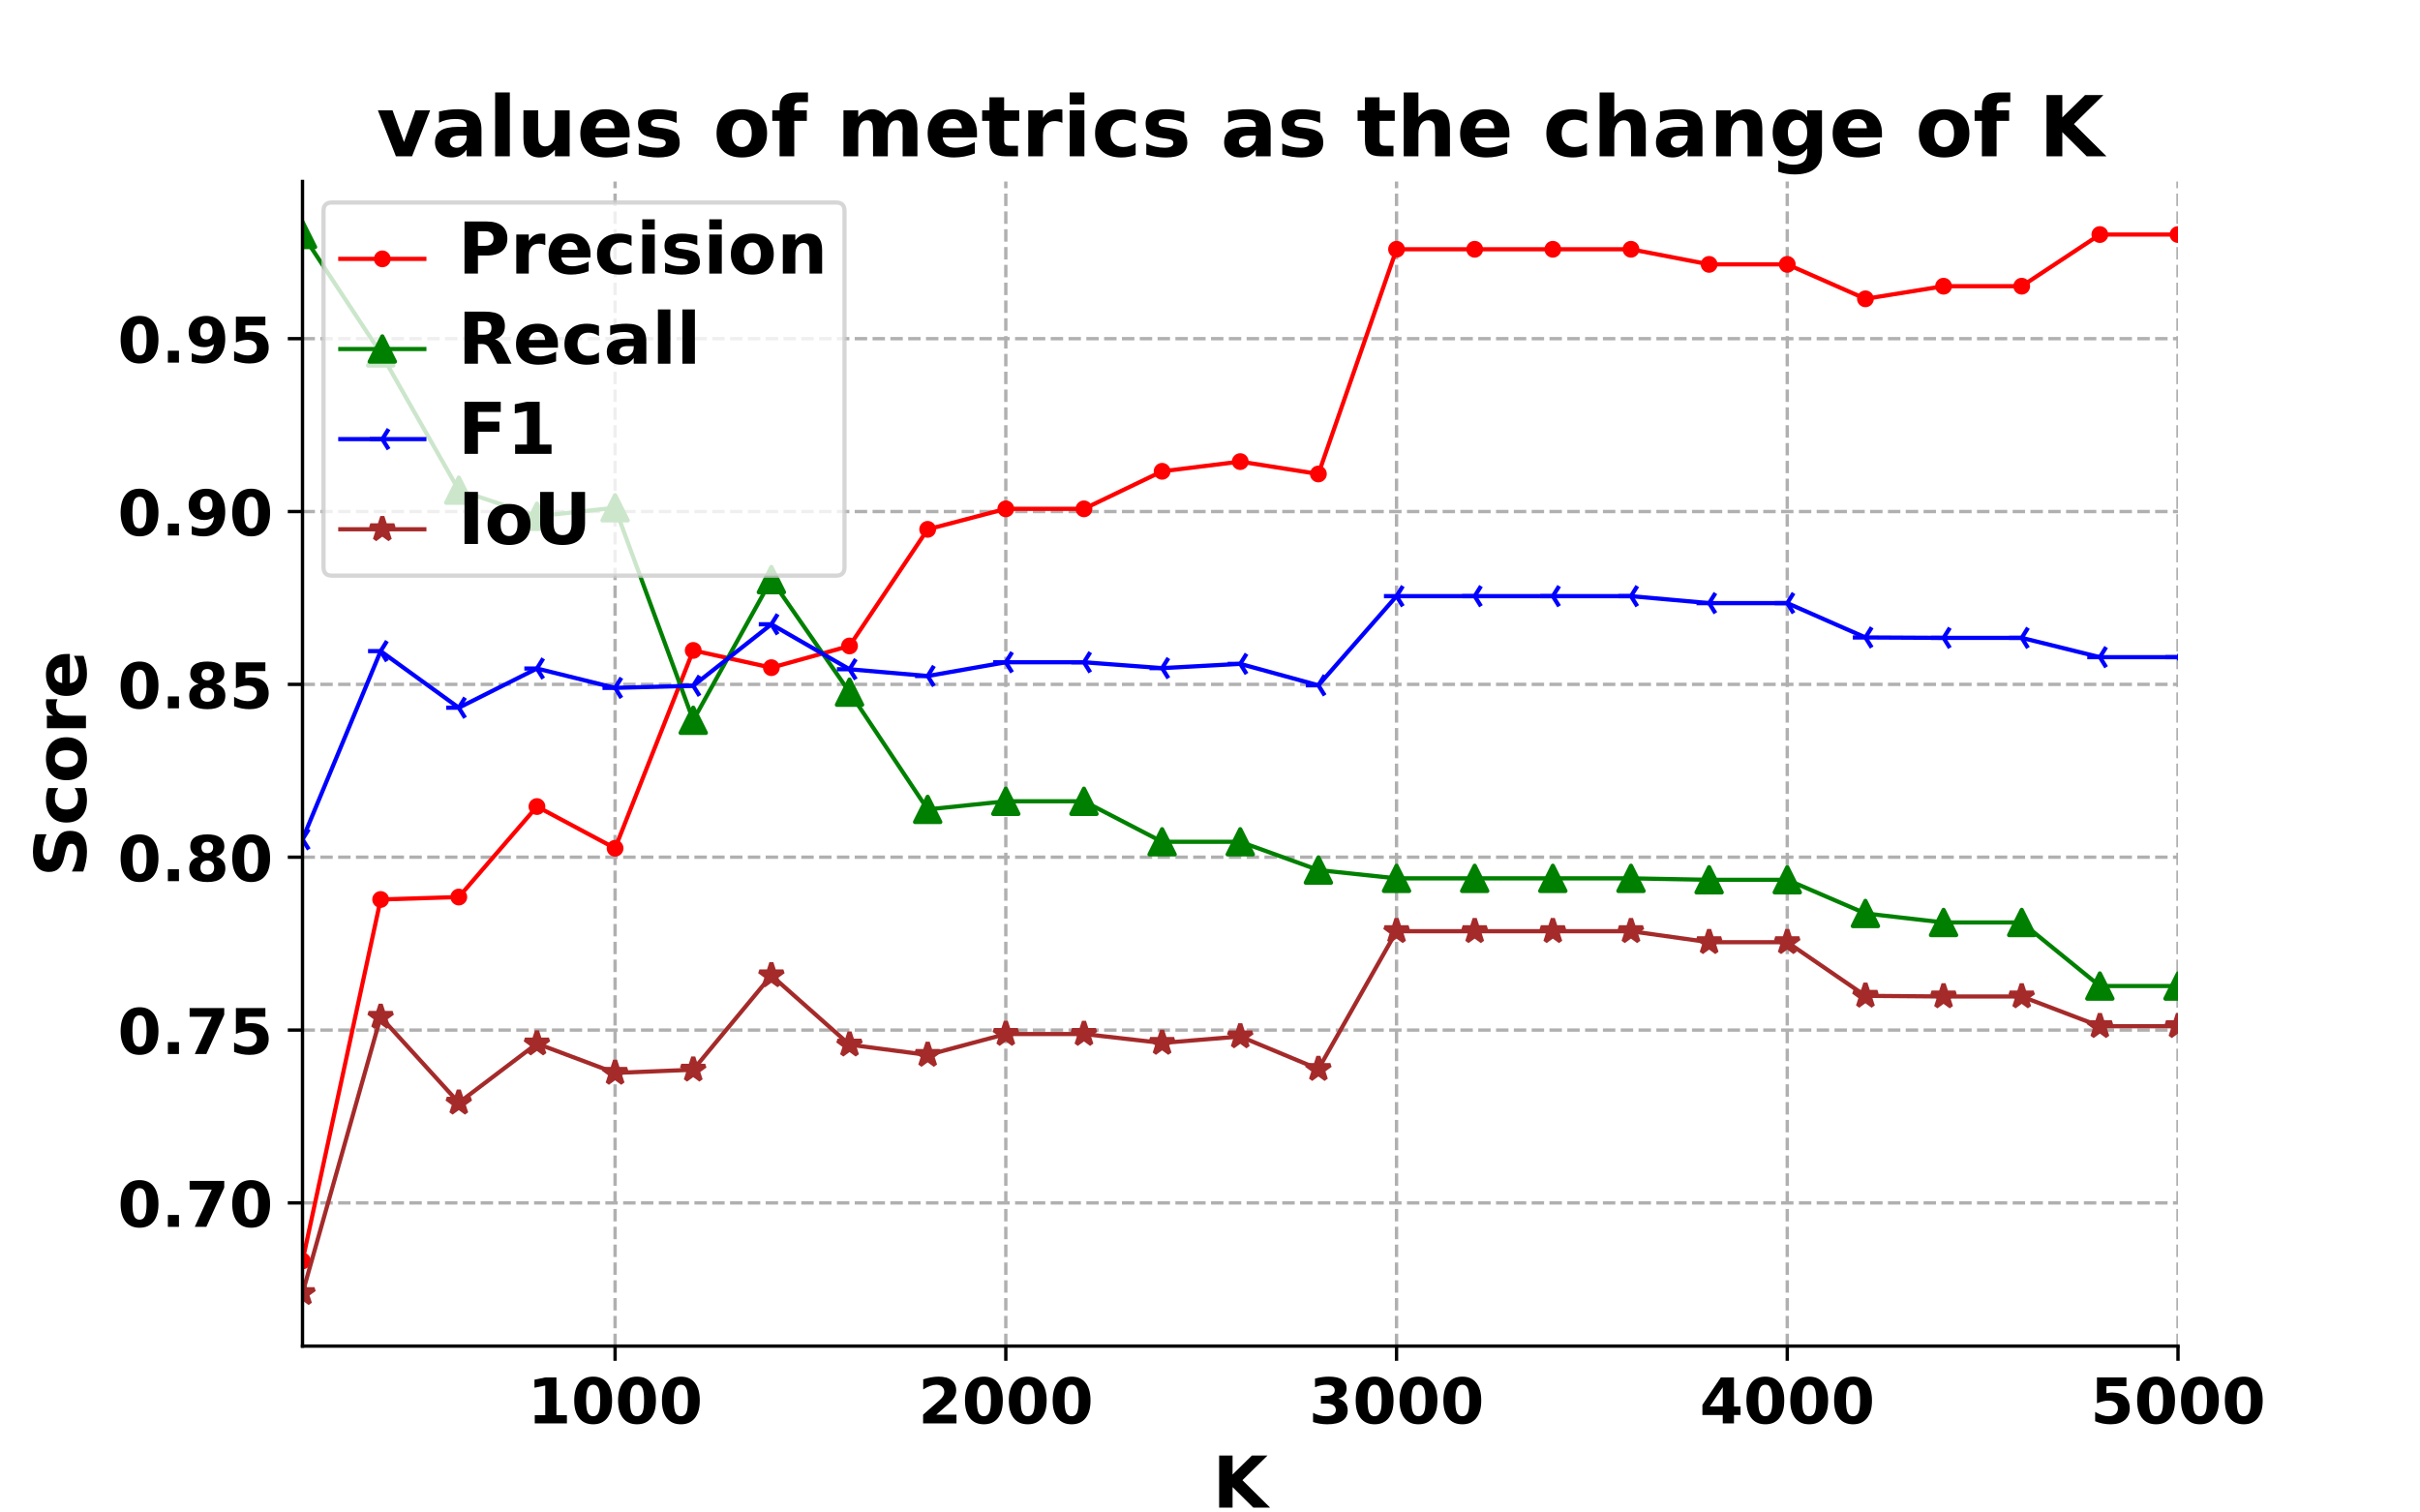 <?xml version="1.0" encoding="utf-8" standalone="no"?>
<!DOCTYPE svg PUBLIC "-//W3C//DTD SVG 1.1//EN"
  "http://www.w3.org/Graphics/SVG/1.1/DTD/svg11.dtd">
<!-- Created with matplotlib (https://matplotlib.org/) -->
<svg height="360pt" version="1.1" viewBox="0 0 576 360" width="576pt" xmlns="http://www.w3.org/2000/svg" xmlns:xlink="http://www.w3.org/1999/xlink">
 <defs>
  <style type="text/css">
*{stroke-linecap:butt;stroke-linejoin:round;}
  </style>
 </defs>
 <g id="figure_1">
  <g id="patch_1">
   <path d="M 0 360 
L 576 360 
L 576 0 
L 0 0 
z
" style="fill:#ffffff;"/>
  </g>
  <g id="axes_1">
   <g id="patch_2">
    <path d="M 72 320.4 
L 518.4 320.4 
L 518.4 43.2 
L 72 43.2 
z
" style="fill:#ffffff;"/>
   </g>
   <g id="matplotlib.axis_1">
    <g id="xtick_1">
     <g id="line2d_1">
      <path clip-path="url(#p10c5dc5a39)" d="M 146.4 320.4 
L 146.4 43.2 
" style="fill:none;stroke:#b0b0b0;stroke-dasharray:2.96,1.28;stroke-dashoffset:0;stroke-width:0.8;"/>
     </g>
     <g id="line2d_2">
      <defs>
       <path d="M 0 0 
L 0 3.5 
" id="mb39c862fc9" style="stroke:#000000;stroke-width:0.8;"/>
      </defs>
      <g>
       <use style="stroke:#000000;stroke-width:0.8;" x="146.4" xlink:href="#mb39c862fc9" y="320.4"/>
      </g>
     </g>
     <g id="text_1">
      <!-- 1000 -->
      <defs>
       <path d="M 11.719 12.984 
L 28.328 12.984 
L 28.328 60.109 
L 11.281 56.594 
L 11.281 69.391 
L 28.219 72.906 
L 46.094 72.906 
L 46.094 12.984 
L 62.703 12.984 
L 62.703 0 
L 11.719 0 
z
" id="DejaVuSans-Bold-49"/>
       <path d="M 46 36.531 
Q 46 50.203 43.438 55.781 
Q 40.875 61.375 34.812 61.375 
Q 28.766 61.375 26.172 55.781 
Q 23.578 50.203 23.578 36.531 
Q 23.578 22.703 26.172 17.031 
Q 28.766 11.375 34.812 11.375 
Q 40.828 11.375 43.406 17.031 
Q 46 22.703 46 36.531 
z
M 64.797 36.375 
Q 64.797 18.266 56.984 8.422 
Q 49.172 -1.422 34.812 -1.422 
Q 20.406 -1.422 12.594 8.422 
Q 4.781 18.266 4.781 36.375 
Q 4.781 54.547 12.594 64.375 
Q 20.406 74.219 34.812 74.219 
Q 49.172 74.219 56.984 64.375 
Q 64.797 54.547 64.797 36.375 
z
" id="DejaVuSans-Bold-48"/>
      </defs>
      <g transform="translate(125.527 338.798)scale(0.15 -0.15)">
       <use xlink:href="#DejaVuSans-Bold-49"/>
       <use x="69.58" xlink:href="#DejaVuSans-Bold-48"/>
       <use x="139.16" xlink:href="#DejaVuSans-Bold-48"/>
       <use x="208.74" xlink:href="#DejaVuSans-Bold-48"/>
      </g>
     </g>
    </g>
    <g id="xtick_2">
     <g id="line2d_3">
      <path clip-path="url(#p10c5dc5a39)" d="M 239.4 320.4 
L 239.4 43.2 
" style="fill:none;stroke:#b0b0b0;stroke-dasharray:2.96,1.28;stroke-dashoffset:0;stroke-width:0.8;"/>
     </g>
     <g id="line2d_4">
      <g>
       <use style="stroke:#000000;stroke-width:0.8;" x="239.4" xlink:href="#mb39c862fc9" y="320.4"/>
      </g>
     </g>
     <g id="text_2">
      <!-- 2000 -->
      <defs>
       <path d="M 28.812 13.812 
L 60.891 13.812 
L 60.891 0 
L 7.906 0 
L 7.906 13.812 
L 34.516 37.312 
Q 38.094 40.531 39.797 43.609 
Q 41.5 46.688 41.5 50 
Q 41.5 55.125 38.062 58.25 
Q 34.625 61.375 28.906 61.375 
Q 24.516 61.375 19.281 59.5 
Q 14.062 57.625 8.109 53.906 
L 8.109 69.922 
Q 14.453 72.016 20.656 73.109 
Q 26.859 74.219 32.812 74.219 
Q 45.906 74.219 53.156 68.453 
Q 60.406 62.703 60.406 52.391 
Q 60.406 46.438 57.328 41.281 
Q 54.25 36.141 44.391 27.484 
z
" id="DejaVuSans-Bold-50"/>
      </defs>
      <g transform="translate(218.527 338.798)scale(0.15 -0.15)">
       <use xlink:href="#DejaVuSans-Bold-50"/>
       <use x="69.58" xlink:href="#DejaVuSans-Bold-48"/>
       <use x="139.16" xlink:href="#DejaVuSans-Bold-48"/>
       <use x="208.74" xlink:href="#DejaVuSans-Bold-48"/>
      </g>
     </g>
    </g>
    <g id="xtick_3">
     <g id="line2d_5">
      <path clip-path="url(#p10c5dc5a39)" d="M 332.4 320.4 
L 332.4 43.2 
" style="fill:none;stroke:#b0b0b0;stroke-dasharray:2.96,1.28;stroke-dashoffset:0;stroke-width:0.8;"/>
     </g>
     <g id="line2d_6">
      <g>
       <use style="stroke:#000000;stroke-width:0.8;" x="332.4" xlink:href="#mb39c862fc9" y="320.4"/>
      </g>
     </g>
     <g id="text_3">
      <!-- 3000 -->
      <defs>
       <path d="M 46.578 39.312 
Q 53.953 37.406 57.781 32.688 
Q 61.625 27.984 61.625 20.703 
Q 61.625 9.859 53.312 4.219 
Q 45.016 -1.422 29.109 -1.422 
Q 23.484 -1.422 17.844 -0.516 
Q 12.203 0.391 6.688 2.203 
L 6.688 16.703 
Q 11.969 14.062 17.156 12.719 
Q 22.359 11.375 27.391 11.375 
Q 34.859 11.375 38.844 13.953 
Q 42.828 16.547 42.828 21.391 
Q 42.828 26.375 38.75 28.938 
Q 34.672 31.5 26.703 31.5 
L 19.188 31.5 
L 19.188 43.609 
L 27.094 43.609 
Q 34.188 43.609 37.641 45.828 
Q 41.109 48.047 41.109 52.594 
Q 41.109 56.781 37.734 59.078 
Q 34.375 61.375 28.219 61.375 
Q 23.688 61.375 19.047 60.344 
Q 14.406 59.328 9.812 57.328 
L 9.812 71.094 
Q 15.375 72.656 20.844 73.438 
Q 26.312 74.219 31.594 74.219 
Q 45.797 74.219 52.844 69.547 
Q 59.906 64.891 59.906 55.516 
Q 59.906 49.125 56.531 45.047 
Q 53.172 40.969 46.578 39.312 
z
" id="DejaVuSans-Bold-51"/>
      </defs>
      <g transform="translate(311.527 338.798)scale(0.15 -0.15)">
       <use xlink:href="#DejaVuSans-Bold-51"/>
       <use x="69.58" xlink:href="#DejaVuSans-Bold-48"/>
       <use x="139.16" xlink:href="#DejaVuSans-Bold-48"/>
       <use x="208.74" xlink:href="#DejaVuSans-Bold-48"/>
      </g>
     </g>
    </g>
    <g id="xtick_4">
     <g id="line2d_7">
      <path clip-path="url(#p10c5dc5a39)" d="M 425.4 320.4 
L 425.4 43.2 
" style="fill:none;stroke:#b0b0b0;stroke-dasharray:2.96,1.28;stroke-dashoffset:0;stroke-width:0.8;"/>
     </g>
     <g id="line2d_8">
      <g>
       <use style="stroke:#000000;stroke-width:0.8;" x="425.4" xlink:href="#mb39c862fc9" y="320.4"/>
      </g>
     </g>
     <g id="text_4">
      <!-- 4000 -->
      <defs>
       <path d="M 36.812 57.422 
L 16.219 26.906 
L 36.812 26.906 
z
M 33.688 72.906 
L 54.594 72.906 
L 54.594 26.906 
L 64.984 26.906 
L 64.984 13.281 
L 54.594 13.281 
L 54.594 0 
L 36.812 0 
L 36.812 13.281 
L 4.5 13.281 
L 4.5 29.391 
z
" id="DejaVuSans-Bold-52"/>
      </defs>
      <g transform="translate(404.527 338.798)scale(0.15 -0.15)">
       <use xlink:href="#DejaVuSans-Bold-52"/>
       <use x="69.58" xlink:href="#DejaVuSans-Bold-48"/>
       <use x="139.16" xlink:href="#DejaVuSans-Bold-48"/>
       <use x="208.74" xlink:href="#DejaVuSans-Bold-48"/>
      </g>
     </g>
    </g>
    <g id="xtick_5">
     <g id="line2d_9">
      <path clip-path="url(#p10c5dc5a39)" d="M 518.4 320.4 
L 518.4 43.2 
" style="fill:none;stroke:#b0b0b0;stroke-dasharray:2.96,1.28;stroke-dashoffset:0;stroke-width:0.8;"/>
     </g>
     <g id="line2d_10">
      <g>
       <use style="stroke:#000000;stroke-width:0.8;" x="518.4" xlink:href="#mb39c862fc9" y="320.4"/>
      </g>
     </g>
     <g id="text_5">
      <!-- 5000 -->
      <defs>
       <path d="M 10.594 72.906 
L 57.328 72.906 
L 57.328 59.078 
L 25.594 59.078 
L 25.594 47.797 
Q 27.734 48.391 29.906 48.703 
Q 32.078 49.031 34.422 49.031 
Q 47.75 49.031 55.172 42.359 
Q 62.594 35.688 62.594 23.781 
Q 62.594 11.969 54.516 5.266 
Q 46.438 -1.422 32.078 -1.422 
Q 25.875 -1.422 19.797 -0.219 
Q 13.719 0.984 7.719 3.422 
L 7.719 18.219 
Q 13.672 14.797 19.016 13.078 
Q 24.359 11.375 29.109 11.375 
Q 35.938 11.375 39.859 14.719 
Q 43.797 18.062 43.797 23.781 
Q 43.797 29.547 39.859 32.859 
Q 35.938 36.188 29.109 36.188 
Q 25.047 36.188 20.453 35.125 
Q 15.875 34.078 10.594 31.891 
z
" id="DejaVuSans-Bold-53"/>
      </defs>
      <g transform="translate(497.527 338.798)scale(0.15 -0.15)">
       <use xlink:href="#DejaVuSans-Bold-53"/>
       <use x="69.58" xlink:href="#DejaVuSans-Bold-48"/>
       <use x="139.16" xlink:href="#DejaVuSans-Bold-48"/>
       <use x="208.74" xlink:href="#DejaVuSans-Bold-48"/>
      </g>
     </g>
    </g>
    <g id="text_6">
     <!-- K -->
     <defs>
      <path d="M 9.188 72.906 
L 27.984 72.906 
L 27.984 46.297 
L 55.078 72.906 
L 76.906 72.906 
L 41.797 38.375 
L 80.516 0 
L 56.984 0 
L 27.984 28.719 
L 27.984 0 
L 9.188 0 
z
" id="DejaVuSans-Bold-75"/>
     </defs>
     <g transform="translate(288.614 358.835)scale(0.17 -0.17)">
      <use xlink:href="#DejaVuSans-Bold-75"/>
     </g>
    </g>
   </g>
   <g id="matplotlib.axis_2">
    <g id="ytick_1">
     <g id="line2d_11">
      <path clip-path="url(#p10c5dc5a39)" d="M 72 286.315 
L 518.4 286.315 
" style="fill:none;stroke:#b0b0b0;stroke-dasharray:2.96,1.28;stroke-dashoffset:0;stroke-width:0.8;"/>
     </g>
     <g id="line2d_12">
      <defs>
       <path d="M 0 0 
L -3.5 0 
" id="m5dd22d48ce" style="stroke:#000000;stroke-width:0.8;"/>
      </defs>
      <g>
       <use style="stroke:#000000;stroke-width:0.8;" x="72" xlink:href="#m5dd22d48ce" y="286.315"/>
      </g>
     </g>
     <g id="text_7">
      <!-- 0.70 -->
      <defs>
       <path d="M 10.203 18.891 
L 27.781 18.891 
L 27.781 0 
L 10.203 0 
z
" id="DejaVuSans-Bold-46"/>
       <path d="M 6.688 72.906 
L 61.625 72.906 
L 61.625 62.312 
L 33.203 0 
L 14.891 0 
L 41.797 59.078 
L 6.688 59.078 
z
" id="DejaVuSans-Bold-55"/>
      </defs>
      <g transform="translate(27.992 292.014)scale(0.15 -0.15)">
       <use xlink:href="#DejaVuSans-Bold-48"/>
       <use x="69.58" xlink:href="#DejaVuSans-Bold-46"/>
       <use x="107.568" xlink:href="#DejaVuSans-Bold-55"/>
       <use x="177.148" xlink:href="#DejaVuSans-Bold-48"/>
      </g>
     </g>
    </g>
    <g id="ytick_2">
     <g id="line2d_13">
      <path clip-path="url(#p10c5dc5a39)" d="M 72 245.175 
L 518.4 245.175 
" style="fill:none;stroke:#b0b0b0;stroke-dasharray:2.96,1.28;stroke-dashoffset:0;stroke-width:0.8;"/>
     </g>
     <g id="line2d_14">
      <g>
       <use style="stroke:#000000;stroke-width:0.8;" x="72" xlink:href="#m5dd22d48ce" y="245.175"/>
      </g>
     </g>
     <g id="text_8">
      <!-- 0.75 -->
      <g transform="translate(27.992 250.873)scale(0.15 -0.15)">
       <use xlink:href="#DejaVuSans-Bold-48"/>
       <use x="69.58" xlink:href="#DejaVuSans-Bold-46"/>
       <use x="107.568" xlink:href="#DejaVuSans-Bold-55"/>
       <use x="177.148" xlink:href="#DejaVuSans-Bold-53"/>
      </g>
     </g>
    </g>
    <g id="ytick_3">
     <g id="line2d_15">
      <path clip-path="url(#p10c5dc5a39)" d="M 72 204.034 
L 518.4 204.034 
" style="fill:none;stroke:#b0b0b0;stroke-dasharray:2.96,1.28;stroke-dashoffset:0;stroke-width:0.8;"/>
     </g>
     <g id="line2d_16">
      <g>
       <use style="stroke:#000000;stroke-width:0.8;" x="72" xlink:href="#m5dd22d48ce" y="204.034"/>
      </g>
     </g>
     <g id="text_9">
      <!-- 0.80 -->
      <defs>
       <path d="M 34.812 32.625 
Q 29.547 32.625 26.703 29.734 
Q 23.875 26.859 23.875 21.484 
Q 23.875 16.109 26.703 13.25 
Q 29.547 10.406 34.812 10.406 
Q 40.047 10.406 42.828 13.25 
Q 45.609 16.109 45.609 21.484 
Q 45.609 26.906 42.828 29.766 
Q 40.047 32.625 34.812 32.625 
z
M 21.094 38.812 
Q 14.453 40.828 11.078 44.969 
Q 7.719 49.125 7.719 55.328 
Q 7.719 64.547 14.594 69.375 
Q 21.484 74.219 34.812 74.219 
Q 48.047 74.219 54.922 69.406 
Q 61.812 64.594 61.812 55.328 
Q 61.812 49.125 58.422 44.969 
Q 55.031 40.828 48.391 38.812 
Q 55.812 36.766 59.594 32.156 
Q 63.375 27.547 63.375 20.516 
Q 63.375 9.672 56.172 4.125 
Q 48.969 -1.422 34.812 -1.422 
Q 20.609 -1.422 13.359 4.125 
Q 6.109 9.672 6.109 20.516 
Q 6.109 27.547 9.891 32.156 
Q 13.672 36.766 21.094 38.812 
z
M 25.484 53.422 
Q 25.484 49.078 27.906 46.734 
Q 30.328 44.391 34.812 44.391 
Q 39.203 44.391 41.594 46.734 
Q 44 49.078 44 53.422 
Q 44 57.766 41.594 60.078 
Q 39.203 62.406 34.812 62.406 
Q 30.328 62.406 27.906 60.062 
Q 25.484 57.719 25.484 53.422 
z
" id="DejaVuSans-Bold-56"/>
      </defs>
      <g transform="translate(27.992 209.733)scale(0.15 -0.15)">
       <use xlink:href="#DejaVuSans-Bold-48"/>
       <use x="69.58" xlink:href="#DejaVuSans-Bold-46"/>
       <use x="107.568" xlink:href="#DejaVuSans-Bold-56"/>
       <use x="177.148" xlink:href="#DejaVuSans-Bold-48"/>
      </g>
     </g>
    </g>
    <g id="ytick_4">
     <g id="line2d_17">
      <path clip-path="url(#p10c5dc5a39)" d="M 72 162.893 
L 518.4 162.893 
" style="fill:none;stroke:#b0b0b0;stroke-dasharray:2.96,1.28;stroke-dashoffset:0;stroke-width:0.8;"/>
     </g>
     <g id="line2d_18">
      <g>
       <use style="stroke:#000000;stroke-width:0.8;" x="72" xlink:href="#m5dd22d48ce" y="162.893"/>
      </g>
     </g>
     <g id="text_10">
      <!-- 0.85 -->
      <g transform="translate(27.992 168.592)scale(0.15 -0.15)">
       <use xlink:href="#DejaVuSans-Bold-48"/>
       <use x="69.58" xlink:href="#DejaVuSans-Bold-46"/>
       <use x="107.568" xlink:href="#DejaVuSans-Bold-56"/>
       <use x="177.148" xlink:href="#DejaVuSans-Bold-53"/>
      </g>
     </g>
    </g>
    <g id="ytick_5">
     <g id="line2d_19">
      <path clip-path="url(#p10c5dc5a39)" d="M 72 121.752 
L 518.4 121.752 
" style="fill:none;stroke:#b0b0b0;stroke-dasharray:2.96,1.28;stroke-dashoffset:0;stroke-width:0.8;"/>
     </g>
     <g id="line2d_20">
      <g>
       <use style="stroke:#000000;stroke-width:0.8;" x="72" xlink:href="#m5dd22d48ce" y="121.752"/>
      </g>
     </g>
     <g id="text_11">
      <!-- 0.90 -->
      <defs>
       <path d="M 10.016 1.609 
L 10.016 15.094 
Q 14.5 12.984 18.594 11.938 
Q 22.703 10.891 26.703 10.891 
Q 35.109 10.891 39.797 15.547 
Q 44.484 20.219 45.312 29.391 
Q 42 26.953 38.234 25.734 
Q 34.469 24.516 30.078 24.516 
Q 18.891 24.516 12.031 31.031 
Q 5.172 37.547 5.172 48.188 
Q 5.172 59.969 12.812 67.047 
Q 20.453 74.125 33.297 74.125 
Q 47.562 74.125 55.375 64.5 
Q 63.188 54.891 63.188 37.312 
Q 63.188 19.234 54.047 8.906 
Q 44.922 -1.422 29 -1.422 
Q 23.875 -1.422 19.188 -0.656 
Q 14.5 0.094 10.016 1.609 
z
M 33.203 36.719 
Q 38.141 36.719 40.625 39.906 
Q 43.109 43.109 43.109 49.516 
Q 43.109 55.859 40.625 59.078 
Q 38.141 62.312 33.203 62.312 
Q 28.266 62.312 25.781 59.078 
Q 23.297 55.859 23.297 49.516 
Q 23.297 43.109 25.781 39.906 
Q 28.266 36.719 33.203 36.719 
z
" id="DejaVuSans-Bold-57"/>
      </defs>
      <g transform="translate(27.992 127.451)scale(0.15 -0.15)">
       <use xlink:href="#DejaVuSans-Bold-48"/>
       <use x="69.58" xlink:href="#DejaVuSans-Bold-46"/>
       <use x="107.568" xlink:href="#DejaVuSans-Bold-57"/>
       <use x="177.148" xlink:href="#DejaVuSans-Bold-48"/>
      </g>
     </g>
    </g>
    <g id="ytick_6">
     <g id="line2d_21">
      <path clip-path="url(#p10c5dc5a39)" d="M 72 80.611 
L 518.4 80.611 
" style="fill:none;stroke:#b0b0b0;stroke-dasharray:2.96,1.28;stroke-dashoffset:0;stroke-width:0.8;"/>
     </g>
     <g id="line2d_22">
      <g>
       <use style="stroke:#000000;stroke-width:0.8;" x="72" xlink:href="#m5dd22d48ce" y="80.611"/>
      </g>
     </g>
     <g id="text_12">
      <!-- 0.95 -->
      <g transform="translate(27.992 86.31)scale(0.15 -0.15)">
       <use xlink:href="#DejaVuSans-Bold-48"/>
       <use x="69.58" xlink:href="#DejaVuSans-Bold-46"/>
       <use x="107.568" xlink:href="#DejaVuSans-Bold-57"/>
       <use x="177.148" xlink:href="#DejaVuSans-Bold-53"/>
      </g>
     </g>
    </g>
    <g id="text_13">
     <!-- Score -->
     <defs>
      <path d="M 59.906 70.609 
L 59.906 55.172 
Q 53.906 57.859 48.188 59.219 
Q 42.484 60.594 37.406 60.594 
Q 30.672 60.594 27.438 58.734 
Q 24.219 56.891 24.219 52.984 
Q 24.219 50.047 26.391 48.406 
Q 28.562 46.781 34.281 45.609 
L 42.281 44 
Q 54.438 41.547 59.562 36.562 
Q 64.703 31.594 64.703 22.406 
Q 64.703 10.359 57.547 4.469 
Q 50.391 -1.422 35.688 -1.422 
Q 28.766 -1.422 21.781 -0.094 
Q 14.797 1.219 7.812 3.812 
L 7.812 19.672 
Q 14.797 15.969 21.312 14.078 
Q 27.828 12.203 33.891 12.203 
Q 40.047 12.203 43.312 14.25 
Q 46.578 16.312 46.578 20.125 
Q 46.578 23.531 44.359 25.391 
Q 42.141 27.25 35.5 28.719 
L 28.219 30.328 
Q 17.281 32.672 12.219 37.797 
Q 7.172 42.922 7.172 51.609 
Q 7.172 62.5 14.203 68.359 
Q 21.234 74.219 34.422 74.219 
Q 40.438 74.219 46.781 73.312 
Q 53.125 72.406 59.906 70.609 
z
" id="DejaVuSans-Bold-83"/>
      <path d="M 52.594 52.984 
L 52.594 38.719 
Q 49.031 41.156 45.438 42.328 
Q 41.844 43.5 37.984 43.5 
Q 30.672 43.5 26.594 39.234 
Q 22.516 34.969 22.516 27.297 
Q 22.516 19.625 26.594 15.344 
Q 30.672 11.078 37.984 11.078 
Q 42.094 11.078 45.781 12.297 
Q 49.469 13.531 52.594 15.922 
L 52.594 1.609 
Q 48.484 0.094 44.266 -0.656 
Q 40.047 -1.422 35.797 -1.422 
Q 21 -1.422 12.641 6.172 
Q 4.297 13.766 4.297 27.297 
Q 4.297 40.828 12.641 48.406 
Q 21 56 35.797 56 
Q 40.094 56 44.266 55.25 
Q 48.438 54.5 52.594 52.984 
z
" id="DejaVuSans-Bold-99"/>
      <path d="M 34.422 43.5 
Q 28.609 43.5 25.562 39.328 
Q 22.516 35.156 22.516 27.297 
Q 22.516 19.438 25.562 15.25 
Q 28.609 11.078 34.422 11.078 
Q 40.141 11.078 43.156 15.25 
Q 46.188 19.438 46.188 27.297 
Q 46.188 35.156 43.156 39.328 
Q 40.141 43.5 34.422 43.5 
z
M 34.422 56 
Q 48.531 56 56.469 48.375 
Q 64.406 40.766 64.406 27.297 
Q 64.406 13.812 56.469 6.188 
Q 48.531 -1.422 34.422 -1.422 
Q 20.266 -1.422 12.281 6.188 
Q 4.297 13.812 4.297 27.297 
Q 4.297 40.766 12.281 48.375 
Q 20.266 56 34.422 56 
z
" id="DejaVuSans-Bold-111"/>
      <path d="M 49.031 39.797 
Q 46.734 40.875 44.453 41.375 
Q 42.188 41.891 39.891 41.891 
Q 33.156 41.891 29.516 37.562 
Q 25.875 33.25 25.875 25.203 
L 25.875 0 
L 8.406 0 
L 8.406 54.688 
L 25.875 54.688 
L 25.875 45.703 
Q 29.25 51.078 33.609 53.531 
Q 37.984 56 44.094 56 
Q 44.969 56 45.984 55.922 
Q 47.016 55.859 48.969 55.609 
z
" id="DejaVuSans-Bold-114"/>
      <path d="M 62.984 27.484 
L 62.984 22.516 
L 22.125 22.516 
Q 22.75 16.359 26.562 13.281 
Q 30.375 10.203 37.203 10.203 
Q 42.719 10.203 48.5 11.844 
Q 54.297 13.484 60.406 16.797 
L 60.406 3.328 
Q 54.203 0.984 48 -0.219 
Q 41.797 -1.422 35.594 -1.422 
Q 20.75 -1.422 12.516 6.125 
Q 4.297 13.672 4.297 27.297 
Q 4.297 40.672 12.375 48.328 
Q 20.453 56 34.625 56 
Q 47.516 56 55.25 48.234 
Q 62.984 40.484 62.984 27.484 
z
M 45.016 33.297 
Q 45.016 38.281 42.109 41.328 
Q 39.203 44.391 34.516 44.391 
Q 29.438 44.391 26.266 41.531 
Q 23.094 38.672 22.312 33.297 
z
" id="DejaVuSans-Bold-101"/>
     </defs>
     <g transform="translate(20.457 208.757)rotate(-90)scale(0.17 -0.17)">
      <use xlink:href="#DejaVuSans-Bold-83"/>
      <use x="72.021" xlink:href="#DejaVuSans-Bold-99"/>
      <use x="131.299" xlink:href="#DejaVuSans-Bold-111"/>
      <use x="200" xlink:href="#DejaVuSans-Bold-114"/>
      <use x="249.316" xlink:href="#DejaVuSans-Bold-101"/>
     </g>
    </g>
   </g>
   <g id="line2d_23">
    <path clip-path="url(#p10c5dc5a39)" d="M 72 300.13 
L 90.6 214.093 
L 109.2 213.513 
L 127.8 191.973 
L 146.4 201.904 
L 165 154.815 
L 183.6 158.918 
L 202.2 153.751 
L 220.8 125.993 
L 239.4 121.114 
L 258 121.114 
L 276.6 112.179 
L 295.2 109.87 
L 313.8 112.815 
L 332.4 59.332 
L 351 59.332 
L 369.6 59.332 
L 388.2 59.332 
L 406.8 62.927 
L 425.4 62.927 
L 444 71.125 
L 462.6 68.121 
L 481.2 68.121 
L 499.8 55.828 
L 518.4 55.828 
" style="fill:none;stroke:#ff0000;stroke-linecap:square;"/>
    <defs>
     <path d="M 0 1.5 
C 0.398 1.5 0.779 1.342 1.061 1.061 
C 1.342 0.779 1.5 0.398 1.5 0 
C 1.5 -0.398 1.342 -0.779 1.061 -1.061 
C 0.779 -1.342 0.398 -1.5 0 -1.5 
C -0.398 -1.5 -0.779 -1.342 -1.061 -1.061 
C -1.342 -0.779 -1.5 -0.398 -1.5 0 
C -1.5 0.398 -1.342 0.779 -1.061 1.061 
C -0.779 1.342 -0.398 1.5 0 1.5 
z
" id="m53010b5620" style="stroke:#ff0000;"/>
    </defs>
    <g clip-path="url(#p10c5dc5a39)">
     <use style="fill:#ff0000;stroke:#ff0000;" x="72" xlink:href="#m53010b5620" y="300.13"/>
     <use style="fill:#ff0000;stroke:#ff0000;" x="90.6" xlink:href="#m53010b5620" y="214.093"/>
     <use style="fill:#ff0000;stroke:#ff0000;" x="109.2" xlink:href="#m53010b5620" y="213.513"/>
     <use style="fill:#ff0000;stroke:#ff0000;" x="127.8" xlink:href="#m53010b5620" y="191.973"/>
     <use style="fill:#ff0000;stroke:#ff0000;" x="146.4" xlink:href="#m53010b5620" y="201.904"/>
     <use style="fill:#ff0000;stroke:#ff0000;" x="165" xlink:href="#m53010b5620" y="154.815"/>
     <use style="fill:#ff0000;stroke:#ff0000;" x="183.6" xlink:href="#m53010b5620" y="158.918"/>
     <use style="fill:#ff0000;stroke:#ff0000;" x="202.2" xlink:href="#m53010b5620" y="153.751"/>
     <use style="fill:#ff0000;stroke:#ff0000;" x="220.8" xlink:href="#m53010b5620" y="125.993"/>
     <use style="fill:#ff0000;stroke:#ff0000;" x="239.4" xlink:href="#m53010b5620" y="121.114"/>
     <use style="fill:#ff0000;stroke:#ff0000;" x="258" xlink:href="#m53010b5620" y="121.114"/>
     <use style="fill:#ff0000;stroke:#ff0000;" x="276.6" xlink:href="#m53010b5620" y="112.179"/>
     <use style="fill:#ff0000;stroke:#ff0000;" x="295.2" xlink:href="#m53010b5620" y="109.87"/>
     <use style="fill:#ff0000;stroke:#ff0000;" x="313.8" xlink:href="#m53010b5620" y="112.815"/>
     <use style="fill:#ff0000;stroke:#ff0000;" x="332.4" xlink:href="#m53010b5620" y="59.332"/>
     <use style="fill:#ff0000;stroke:#ff0000;" x="351" xlink:href="#m53010b5620" y="59.332"/>
     <use style="fill:#ff0000;stroke:#ff0000;" x="369.6" xlink:href="#m53010b5620" y="59.332"/>
     <use style="fill:#ff0000;stroke:#ff0000;" x="388.2" xlink:href="#m53010b5620" y="59.332"/>
     <use style="fill:#ff0000;stroke:#ff0000;" x="406.8" xlink:href="#m53010b5620" y="62.927"/>
     <use style="fill:#ff0000;stroke:#ff0000;" x="425.4" xlink:href="#m53010b5620" y="62.927"/>
     <use style="fill:#ff0000;stroke:#ff0000;" x="444" xlink:href="#m53010b5620" y="71.125"/>
     <use style="fill:#ff0000;stroke:#ff0000;" x="462.6" xlink:href="#m53010b5620" y="68.121"/>
     <use style="fill:#ff0000;stroke:#ff0000;" x="481.2" xlink:href="#m53010b5620" y="68.121"/>
     <use style="fill:#ff0000;stroke:#ff0000;" x="499.8" xlink:href="#m53010b5620" y="55.828"/>
     <use style="fill:#ff0000;stroke:#ff0000;" x="518.4" xlink:href="#m53010b5620" y="55.828"/>
    </g>
   </g>
   <g id="line2d_24">
    <path clip-path="url(#p10c5dc5a39)" d="M 72 55.8 
L 90.6 84.002 
L 109.2 116.66 
L 127.8 122.875 
L 146.4 120.861 
L 165 171.435 
L 183.6 137.962 
L 202.2 164.749 
L 220.8 192.65 
L 239.4 190.722 
L 258 190.722 
L 276.6 200.365 
L 295.2 200.365 
L 313.8 207.094 
L 332.4 209.065 
L 351 209.065 
L 369.6 209.065 
L 388.2 209.065 
L 406.8 209.408 
L 425.4 209.408 
L 444 217.423 
L 462.6 219.566 
L 481.2 219.566 
L 499.8 234.695 
L 518.4 234.695 
" style="fill:none;stroke:#008000;stroke-linecap:square;"/>
    <defs>
     <path d="M 0 -3 
L -3 3 
L 3 3 
z
" id="m5f5cdb57b5" style="stroke:#008000;stroke-linejoin:miter;"/>
    </defs>
    <g clip-path="url(#p10c5dc5a39)">
     <use style="fill:#008000;stroke:#008000;stroke-linejoin:miter;" x="72" xlink:href="#m5f5cdb57b5" y="55.8"/>
     <use style="fill:#008000;stroke:#008000;stroke-linejoin:miter;" x="90.6" xlink:href="#m5f5cdb57b5" y="84.002"/>
     <use style="fill:#008000;stroke:#008000;stroke-linejoin:miter;" x="109.2" xlink:href="#m5f5cdb57b5" y="116.66"/>
     <use style="fill:#008000;stroke:#008000;stroke-linejoin:miter;" x="127.8" xlink:href="#m5f5cdb57b5" y="122.875"/>
     <use style="fill:#008000;stroke:#008000;stroke-linejoin:miter;" x="146.4" xlink:href="#m5f5cdb57b5" y="120.861"/>
     <use style="fill:#008000;stroke:#008000;stroke-linejoin:miter;" x="165" xlink:href="#m5f5cdb57b5" y="171.435"/>
     <use style="fill:#008000;stroke:#008000;stroke-linejoin:miter;" x="183.6" xlink:href="#m5f5cdb57b5" y="137.962"/>
     <use style="fill:#008000;stroke:#008000;stroke-linejoin:miter;" x="202.2" xlink:href="#m5f5cdb57b5" y="164.749"/>
     <use style="fill:#008000;stroke:#008000;stroke-linejoin:miter;" x="220.8" xlink:href="#m5f5cdb57b5" y="192.65"/>
     <use style="fill:#008000;stroke:#008000;stroke-linejoin:miter;" x="239.4" xlink:href="#m5f5cdb57b5" y="190.722"/>
     <use style="fill:#008000;stroke:#008000;stroke-linejoin:miter;" x="258" xlink:href="#m5f5cdb57b5" y="190.722"/>
     <use style="fill:#008000;stroke:#008000;stroke-linejoin:miter;" x="276.6" xlink:href="#m5f5cdb57b5" y="200.365"/>
     <use style="fill:#008000;stroke:#008000;stroke-linejoin:miter;" x="295.2" xlink:href="#m5f5cdb57b5" y="200.365"/>
     <use style="fill:#008000;stroke:#008000;stroke-linejoin:miter;" x="313.8" xlink:href="#m5f5cdb57b5" y="207.094"/>
     <use style="fill:#008000;stroke:#008000;stroke-linejoin:miter;" x="332.4" xlink:href="#m5f5cdb57b5" y="209.065"/>
     <use style="fill:#008000;stroke:#008000;stroke-linejoin:miter;" x="351" xlink:href="#m5f5cdb57b5" y="209.065"/>
     <use style="fill:#008000;stroke:#008000;stroke-linejoin:miter;" x="369.6" xlink:href="#m5f5cdb57b5" y="209.065"/>
     <use style="fill:#008000;stroke:#008000;stroke-linejoin:miter;" x="388.2" xlink:href="#m5f5cdb57b5" y="209.065"/>
     <use style="fill:#008000;stroke:#008000;stroke-linejoin:miter;" x="406.8" xlink:href="#m5f5cdb57b5" y="209.408"/>
     <use style="fill:#008000;stroke:#008000;stroke-linejoin:miter;" x="425.4" xlink:href="#m5f5cdb57b5" y="209.408"/>
     <use style="fill:#008000;stroke:#008000;stroke-linejoin:miter;" x="444" xlink:href="#m5f5cdb57b5" y="217.423"/>
     <use style="fill:#008000;stroke:#008000;stroke-linejoin:miter;" x="462.6" xlink:href="#m5f5cdb57b5" y="219.566"/>
     <use style="fill:#008000;stroke:#008000;stroke-linejoin:miter;" x="481.2" xlink:href="#m5f5cdb57b5" y="219.566"/>
     <use style="fill:#008000;stroke:#008000;stroke-linejoin:miter;" x="499.8" xlink:href="#m5f5cdb57b5" y="234.695"/>
     <use style="fill:#008000;stroke:#008000;stroke-linejoin:miter;" x="518.4" xlink:href="#m5f5cdb57b5" y="234.695"/>
    </g>
   </g>
   <g id="line2d_25">
    <path clip-path="url(#p10c5dc5a39)" d="M 72 199.774 
L 90.6 154.979 
L 109.2 168.451 
L 127.8 159.118 
L 146.4 163.725 
L 165 163.224 
L 183.6 148.594 
L 202.2 159.293 
L 220.8 160.902 
L 239.4 157.632 
L 258 157.632 
L 276.6 159.026 
L 295.2 158.012 
L 313.8 163.118 
L 332.4 141.897 
L 351 141.897 
L 369.6 141.897 
L 388.2 141.897 
L 406.8 143.555 
L 425.4 143.555 
L 444 151.726 
L 462.6 151.825 
L 481.2 151.825 
L 499.8 156.417 
L 518.4 156.417 
" style="fill:none;stroke:#0000ff;stroke-linecap:square;"/>
    <defs>
     <path d="M 0 0 
L -3 -0 
M 0 0 
L 1.5 2.4 
M 0 0 
L 1.5 -2.4 
" id="m3e8470c693" style="stroke:#0000ff;"/>
    </defs>
    <g clip-path="url(#p10c5dc5a39)">
     <use style="fill:#0000ff;stroke:#0000ff;" x="72" xlink:href="#m3e8470c693" y="199.774"/>
     <use style="fill:#0000ff;stroke:#0000ff;" x="90.6" xlink:href="#m3e8470c693" y="154.979"/>
     <use style="fill:#0000ff;stroke:#0000ff;" x="109.2" xlink:href="#m3e8470c693" y="168.451"/>
     <use style="fill:#0000ff;stroke:#0000ff;" x="127.8" xlink:href="#m3e8470c693" y="159.118"/>
     <use style="fill:#0000ff;stroke:#0000ff;" x="146.4" xlink:href="#m3e8470c693" y="163.725"/>
     <use style="fill:#0000ff;stroke:#0000ff;" x="165" xlink:href="#m3e8470c693" y="163.224"/>
     <use style="fill:#0000ff;stroke:#0000ff;" x="183.6" xlink:href="#m3e8470c693" y="148.594"/>
     <use style="fill:#0000ff;stroke:#0000ff;" x="202.2" xlink:href="#m3e8470c693" y="159.293"/>
     <use style="fill:#0000ff;stroke:#0000ff;" x="220.8" xlink:href="#m3e8470c693" y="160.902"/>
     <use style="fill:#0000ff;stroke:#0000ff;" x="239.4" xlink:href="#m3e8470c693" y="157.632"/>
     <use style="fill:#0000ff;stroke:#0000ff;" x="258" xlink:href="#m3e8470c693" y="157.632"/>
     <use style="fill:#0000ff;stroke:#0000ff;" x="276.6" xlink:href="#m3e8470c693" y="159.026"/>
     <use style="fill:#0000ff;stroke:#0000ff;" x="295.2" xlink:href="#m3e8470c693" y="158.012"/>
     <use style="fill:#0000ff;stroke:#0000ff;" x="313.8" xlink:href="#m3e8470c693" y="163.118"/>
     <use style="fill:#0000ff;stroke:#0000ff;" x="332.4" xlink:href="#m3e8470c693" y="141.897"/>
     <use style="fill:#0000ff;stroke:#0000ff;" x="351" xlink:href="#m3e8470c693" y="141.897"/>
     <use style="fill:#0000ff;stroke:#0000ff;" x="369.6" xlink:href="#m3e8470c693" y="141.897"/>
     <use style="fill:#0000ff;stroke:#0000ff;" x="388.2" xlink:href="#m3e8470c693" y="141.897"/>
     <use style="fill:#0000ff;stroke:#0000ff;" x="406.8" xlink:href="#m3e8470c693" y="143.555"/>
     <use style="fill:#0000ff;stroke:#0000ff;" x="425.4" xlink:href="#m3e8470c693" y="143.555"/>
     <use style="fill:#0000ff;stroke:#0000ff;" x="444" xlink:href="#m3e8470c693" y="151.726"/>
     <use style="fill:#0000ff;stroke:#0000ff;" x="462.6" xlink:href="#m3e8470c693" y="151.825"/>
     <use style="fill:#0000ff;stroke:#0000ff;" x="481.2" xlink:href="#m3e8470c693" y="151.825"/>
     <use style="fill:#0000ff;stroke:#0000ff;" x="499.8" xlink:href="#m3e8470c693" y="156.417"/>
     <use style="fill:#0000ff;stroke:#0000ff;" x="518.4" xlink:href="#m3e8470c693" y="156.417"/>
    </g>
   </g>
   <g id="line2d_26">
    <path clip-path="url(#p10c5dc5a39)" d="M 72 307.8 
L 90.6 242.049 
L 109.2 262.474 
L 127.8 248.386 
L 146.4 255.375 
L 165 254.618 
L 183.6 232.162 
L 202.2 248.653 
L 220.8 251.101 
L 239.4 246.118 
L 258 246.118 
L 276.6 248.246 
L 295.2 246.699 
L 313.8 254.459 
L 332.4 221.646 
L 351 221.646 
L 369.6 221.646 
L 388.2 221.646 
L 406.8 224.264 
L 425.4 224.264 
L 444 237.03 
L 462.6 237.182 
L 481.2 237.182 
L 499.8 244.257 
L 518.4 244.257 
" style="fill:none;stroke:#a52a2a;stroke-linecap:square;"/>
    <defs>
     <path d="M 0 -3 
L -0.674 -0.927 
L -2.853 -0.927 
L -1.09 0.354 
L -1.763 2.427 
L -0 1.146 
L 1.763 2.427 
L 1.09 0.354 
L 2.853 -0.927 
L 0.674 -0.927 
z
" id="mb9f523380e" style="stroke:#a52a2a;stroke-linejoin:bevel;"/>
    </defs>
    <g clip-path="url(#p10c5dc5a39)">
     <use style="fill:#a52a2a;stroke:#a52a2a;stroke-linejoin:bevel;" x="72" xlink:href="#mb9f523380e" y="307.8"/>
     <use style="fill:#a52a2a;stroke:#a52a2a;stroke-linejoin:bevel;" x="90.6" xlink:href="#mb9f523380e" y="242.049"/>
     <use style="fill:#a52a2a;stroke:#a52a2a;stroke-linejoin:bevel;" x="109.2" xlink:href="#mb9f523380e" y="262.474"/>
     <use style="fill:#a52a2a;stroke:#a52a2a;stroke-linejoin:bevel;" x="127.8" xlink:href="#mb9f523380e" y="248.386"/>
     <use style="fill:#a52a2a;stroke:#a52a2a;stroke-linejoin:bevel;" x="146.4" xlink:href="#mb9f523380e" y="255.375"/>
     <use style="fill:#a52a2a;stroke:#a52a2a;stroke-linejoin:bevel;" x="165" xlink:href="#mb9f523380e" y="254.618"/>
     <use style="fill:#a52a2a;stroke:#a52a2a;stroke-linejoin:bevel;" x="183.6" xlink:href="#mb9f523380e" y="232.162"/>
     <use style="fill:#a52a2a;stroke:#a52a2a;stroke-linejoin:bevel;" x="202.2" xlink:href="#mb9f523380e" y="248.653"/>
     <use style="fill:#a52a2a;stroke:#a52a2a;stroke-linejoin:bevel;" x="220.8" xlink:href="#mb9f523380e" y="251.101"/>
     <use style="fill:#a52a2a;stroke:#a52a2a;stroke-linejoin:bevel;" x="239.4" xlink:href="#mb9f523380e" y="246.118"/>
     <use style="fill:#a52a2a;stroke:#a52a2a;stroke-linejoin:bevel;" x="258" xlink:href="#mb9f523380e" y="246.118"/>
     <use style="fill:#a52a2a;stroke:#a52a2a;stroke-linejoin:bevel;" x="276.6" xlink:href="#mb9f523380e" y="248.246"/>
     <use style="fill:#a52a2a;stroke:#a52a2a;stroke-linejoin:bevel;" x="295.2" xlink:href="#mb9f523380e" y="246.699"/>
     <use style="fill:#a52a2a;stroke:#a52a2a;stroke-linejoin:bevel;" x="313.8" xlink:href="#mb9f523380e" y="254.459"/>
     <use style="fill:#a52a2a;stroke:#a52a2a;stroke-linejoin:bevel;" x="332.4" xlink:href="#mb9f523380e" y="221.646"/>
     <use style="fill:#a52a2a;stroke:#a52a2a;stroke-linejoin:bevel;" x="351" xlink:href="#mb9f523380e" y="221.646"/>
     <use style="fill:#a52a2a;stroke:#a52a2a;stroke-linejoin:bevel;" x="369.6" xlink:href="#mb9f523380e" y="221.646"/>
     <use style="fill:#a52a2a;stroke:#a52a2a;stroke-linejoin:bevel;" x="388.2" xlink:href="#mb9f523380e" y="221.646"/>
     <use style="fill:#a52a2a;stroke:#a52a2a;stroke-linejoin:bevel;" x="406.8" xlink:href="#mb9f523380e" y="224.264"/>
     <use style="fill:#a52a2a;stroke:#a52a2a;stroke-linejoin:bevel;" x="425.4" xlink:href="#mb9f523380e" y="224.264"/>
     <use style="fill:#a52a2a;stroke:#a52a2a;stroke-linejoin:bevel;" x="444" xlink:href="#mb9f523380e" y="237.03"/>
     <use style="fill:#a52a2a;stroke:#a52a2a;stroke-linejoin:bevel;" x="462.6" xlink:href="#mb9f523380e" y="237.182"/>
     <use style="fill:#a52a2a;stroke:#a52a2a;stroke-linejoin:bevel;" x="481.2" xlink:href="#mb9f523380e" y="237.182"/>
     <use style="fill:#a52a2a;stroke:#a52a2a;stroke-linejoin:bevel;" x="499.8" xlink:href="#mb9f523380e" y="244.257"/>
     <use style="fill:#a52a2a;stroke:#a52a2a;stroke-linejoin:bevel;" x="518.4" xlink:href="#mb9f523380e" y="244.257"/>
    </g>
   </g>
   <g id="patch_3">
    <path d="M 72 320.4 
L 72 43.2 
" style="fill:none;stroke:#000000;stroke-linecap:square;stroke-linejoin:miter;stroke-width:0.8;"/>
   </g>
   <g id="patch_4">
    <path d="M 72 320.4 
L 518.4 320.4 
" style="fill:none;stroke:#000000;stroke-linecap:square;stroke-linejoin:miter;stroke-width:0.8;"/>
   </g>
   <g id="text_14">
    <!-- values of metrics as the change of K -->
    <defs>
     <path d="M 1.516 54.688 
L 19 54.688 
L 32.625 16.891 
L 46.188 54.688 
L 63.719 54.688 
L 42.188 0 
L 23 0 
z
" id="DejaVuSans-Bold-118"/>
     <path d="M 32.906 24.609 
Q 27.438 24.609 24.672 22.75 
Q 21.922 20.906 21.922 17.281 
Q 21.922 13.969 24.141 12.078 
Q 26.375 10.203 30.328 10.203 
Q 35.25 10.203 38.625 13.734 
Q 42 17.281 42 22.609 
L 42 24.609 
z
M 59.625 31.203 
L 59.625 0 
L 42 0 
L 42 8.109 
Q 38.484 3.125 34.078 0.844 
Q 29.688 -1.422 23.391 -1.422 
Q 14.891 -1.422 9.594 3.531 
Q 4.297 8.5 4.297 16.406 
Q 4.297 26.031 10.906 30.516 
Q 17.531 35.016 31.688 35.016 
L 42 35.016 
L 42 36.375 
Q 42 40.531 38.719 42.453 
Q 35.453 44.391 28.516 44.391 
Q 22.906 44.391 18.062 43.266 
Q 13.234 42.141 9.078 39.891 
L 9.078 53.219 
Q 14.703 54.594 20.359 55.297 
Q 26.031 56 31.688 56 
Q 46.484 56 53.047 50.172 
Q 59.625 44.344 59.625 31.203 
z
" id="DejaVuSans-Bold-97"/>
     <path d="M 8.406 75.984 
L 25.875 75.984 
L 25.875 0 
L 8.406 0 
z
" id="DejaVuSans-Bold-108"/>
     <path d="M 7.812 21.297 
L 7.812 54.688 
L 25.391 54.688 
L 25.391 49.219 
Q 25.391 44.781 25.344 38.062 
Q 25.297 31.344 25.297 29.109 
Q 25.297 22.516 25.641 19.609 
Q 25.984 16.703 26.812 15.375 
Q 27.875 13.672 29.609 12.734 
Q 31.344 11.812 33.594 11.812 
Q 39.062 11.812 42.188 16.016 
Q 45.312 20.219 45.312 27.688 
L 45.312 54.688 
L 62.797 54.688 
L 62.797 0 
L 45.312 0 
L 45.312 7.906 
Q 41.359 3.125 36.938 0.844 
Q 32.516 -1.422 27.203 -1.422 
Q 17.719 -1.422 12.766 4.391 
Q 7.812 10.203 7.812 21.297 
z
" id="DejaVuSans-Bold-117"/>
     <path d="M 51.125 52.984 
L 51.125 39.703 
Q 45.516 42.047 40.281 43.219 
Q 35.062 44.391 30.422 44.391 
Q 25.438 44.391 23.016 43.141 
Q 20.609 41.891 20.609 39.312 
Q 20.609 37.203 22.438 36.078 
Q 24.266 34.969 29 34.422 
L 32.078 33.984 
Q 45.516 32.281 50.141 28.375 
Q 54.781 24.469 54.781 16.109 
Q 54.781 7.375 48.328 2.969 
Q 41.891 -1.422 29.109 -1.422 
Q 23.688 -1.422 17.891 -0.562 
Q 12.109 0.297 6 2 
L 6 15.281 
Q 11.234 12.75 16.719 11.469 
Q 22.219 10.203 27.875 10.203 
Q 33.016 10.203 35.594 11.609 
Q 38.188 13.031 38.188 15.828 
Q 38.188 18.172 36.406 19.312 
Q 34.625 20.453 29.297 21.094 
L 26.219 21.484 
Q 14.547 22.953 9.859 26.906 
Q 5.172 30.859 5.172 38.922 
Q 5.172 47.609 11.125 51.797 
Q 17.094 56 29.391 56 
Q 34.234 56 39.547 55.266 
Q 44.875 54.547 51.125 52.984 
z
" id="DejaVuSans-Bold-115"/>
     <path id="DejaVuSans-Bold-32"/>
     <path d="M 44.391 75.984 
L 44.391 64.5 
L 34.719 64.5 
Q 31 64.5 29.531 63.156 
Q 28.078 61.812 28.078 58.5 
L 28.078 54.688 
L 43.016 54.688 
L 43.016 42.188 
L 28.078 42.188 
L 28.078 0 
L 10.594 0 
L 10.594 42.188 
L 1.906 42.188 
L 1.906 54.688 
L 10.594 54.688 
L 10.594 58.5 
Q 10.594 67.438 15.578 71.703 
Q 20.562 75.984 31 75.984 
z
" id="DejaVuSans-Bold-102"/>
     <path d="M 59.078 45.609 
Q 62.406 50.688 66.969 53.344 
Q 71.531 56 77 56 
Q 86.422 56 91.359 50.188 
Q 96.297 44.391 96.297 33.297 
L 96.297 0 
L 78.719 0 
L 78.719 28.516 
Q 78.766 29.156 78.781 29.828 
Q 78.812 30.516 78.812 31.781 
Q 78.812 37.594 77.094 40.203 
Q 75.391 42.828 71.578 42.828 
Q 66.609 42.828 63.891 38.719 
Q 61.188 34.625 61.078 26.859 
L 61.078 0 
L 43.5 0 
L 43.5 28.516 
Q 43.5 37.594 41.938 40.203 
Q 40.375 42.828 36.375 42.828 
Q 31.344 42.828 28.609 38.703 
Q 25.875 34.578 25.875 26.906 
L 25.875 0 
L 8.297 0 
L 8.297 54.688 
L 25.875 54.688 
L 25.875 46.688 
Q 29.109 51.312 33.281 53.656 
Q 37.453 56 42.484 56 
Q 48.141 56 52.484 53.266 
Q 56.844 50.531 59.078 45.609 
z
" id="DejaVuSans-Bold-109"/>
     <path d="M 27.484 70.219 
L 27.484 54.688 
L 45.516 54.688 
L 45.516 42.188 
L 27.484 42.188 
L 27.484 19 
Q 27.484 15.188 29 13.844 
Q 30.516 12.5 35.016 12.5 
L 44 12.5 
L 44 0 
L 29 0 
Q 18.656 0 14.328 4.312 
Q 10.016 8.641 10.016 19 
L 10.016 42.188 
L 1.312 42.188 
L 1.312 54.688 
L 10.016 54.688 
L 10.016 70.219 
z
" id="DejaVuSans-Bold-116"/>
     <path d="M 8.406 54.688 
L 25.875 54.688 
L 25.875 0 
L 8.406 0 
z
M 8.406 75.984 
L 25.875 75.984 
L 25.875 61.719 
L 8.406 61.719 
z
" id="DejaVuSans-Bold-105"/>
     <path d="M 63.375 33.297 
L 63.375 0 
L 45.797 0 
L 45.797 5.422 
L 45.797 25.391 
Q 45.797 32.562 45.484 35.25 
Q 45.172 37.938 44.391 39.203 
Q 43.359 40.922 41.594 41.875 
Q 39.844 42.828 37.594 42.828 
Q 32.125 42.828 29 38.594 
Q 25.875 34.375 25.875 26.906 
L 25.875 0 
L 8.406 0 
L 8.406 75.984 
L 25.875 75.984 
L 25.875 46.688 
Q 29.828 51.469 34.266 53.734 
Q 38.719 56 44.094 56 
Q 53.562 56 58.469 50.188 
Q 63.375 44.391 63.375 33.297 
z
" id="DejaVuSans-Bold-104"/>
     <path d="M 63.375 33.297 
L 63.375 0 
L 45.797 0 
L 45.797 5.422 
L 45.797 25.484 
Q 45.797 32.562 45.484 35.25 
Q 45.172 37.938 44.391 39.203 
Q 43.359 40.922 41.594 41.875 
Q 39.844 42.828 37.594 42.828 
Q 32.125 42.828 29 38.594 
Q 25.875 34.375 25.875 26.906 
L 25.875 0 
L 8.406 0 
L 8.406 54.688 
L 25.875 54.688 
L 25.875 46.688 
Q 29.828 51.469 34.266 53.734 
Q 38.719 56 44.094 56 
Q 53.562 56 58.469 50.188 
Q 63.375 44.391 63.375 33.297 
z
" id="DejaVuSans-Bold-110"/>
     <path d="M 45.609 9.281 
Q 42 4.5 37.641 2.25 
Q 33.297 0 27.594 0 
Q 17.578 0 11.031 7.875 
Q 4.5 15.766 4.5 27.984 
Q 4.5 40.234 11.031 48.062 
Q 17.578 55.906 27.594 55.906 
Q 33.297 55.906 37.641 53.656 
Q 42 51.422 45.609 46.578 
L 45.609 54.688 
L 63.188 54.688 
L 63.188 5.516 
Q 63.188 -7.672 54.859 -14.625 
Q 46.531 -21.578 30.719 -21.578 
Q 25.594 -21.578 20.797 -20.797 
Q 16.016 -20.016 11.188 -18.406 
L 11.188 -4.781 
Q 15.766 -7.422 20.156 -8.719 
Q 24.562 -10.016 29 -10.016 
Q 37.594 -10.016 41.594 -6.25 
Q 45.609 -2.484 45.609 5.516 
z
M 34.078 43.312 
Q 28.656 43.312 25.625 39.297 
Q 22.609 35.297 22.609 27.984 
Q 22.609 20.453 25.531 16.578 
Q 28.469 12.703 34.078 12.703 
Q 39.547 12.703 42.578 16.703 
Q 45.609 20.703 45.609 27.984 
Q 45.609 35.297 42.578 39.297 
Q 39.547 43.312 34.078 43.312 
z
" id="DejaVuSans-Bold-103"/>
    </defs>
    <g transform="translate(89.636 37.2)scale(0.2 -0.2)">
     <use xlink:href="#DejaVuSans-Bold-118"/>
     <use x="65.186" xlink:href="#DejaVuSans-Bold-97"/>
     <use x="132.666" xlink:href="#DejaVuSans-Bold-108"/>
     <use x="166.943" xlink:href="#DejaVuSans-Bold-117"/>
     <use x="238.135" xlink:href="#DejaVuSans-Bold-101"/>
     <use x="305.957" xlink:href="#DejaVuSans-Bold-115"/>
     <use x="365.479" xlink:href="#DejaVuSans-Bold-32"/>
     <use x="400.293" xlink:href="#DejaVuSans-Bold-111"/>
     <use x="468.994" xlink:href="#DejaVuSans-Bold-102"/>
     <use x="512.5" xlink:href="#DejaVuSans-Bold-32"/>
     <use x="547.314" xlink:href="#DejaVuSans-Bold-109"/>
     <use x="651.514" xlink:href="#DejaVuSans-Bold-101"/>
     <use x="719.336" xlink:href="#DejaVuSans-Bold-116"/>
     <use x="767.139" xlink:href="#DejaVuSans-Bold-114"/>
     <use x="816.455" xlink:href="#DejaVuSans-Bold-105"/>
     <use x="850.732" xlink:href="#DejaVuSans-Bold-99"/>
     <use x="910.01" xlink:href="#DejaVuSans-Bold-115"/>
     <use x="969.531" xlink:href="#DejaVuSans-Bold-32"/>
     <use x="1004.346" xlink:href="#DejaVuSans-Bold-97"/>
     <use x="1071.826" xlink:href="#DejaVuSans-Bold-115"/>
     <use x="1131.348" xlink:href="#DejaVuSans-Bold-32"/>
     <use x="1166.162" xlink:href="#DejaVuSans-Bold-116"/>
     <use x="1213.965" xlink:href="#DejaVuSans-Bold-104"/>
     <use x="1285.156" xlink:href="#DejaVuSans-Bold-101"/>
     <use x="1352.979" xlink:href="#DejaVuSans-Bold-32"/>
     <use x="1387.793" xlink:href="#DejaVuSans-Bold-99"/>
     <use x="1447.07" xlink:href="#DejaVuSans-Bold-104"/>
     <use x="1518.262" xlink:href="#DejaVuSans-Bold-97"/>
     <use x="1585.742" xlink:href="#DejaVuSans-Bold-110"/>
     <use x="1656.934" xlink:href="#DejaVuSans-Bold-103"/>
     <use x="1728.516" xlink:href="#DejaVuSans-Bold-101"/>
     <use x="1796.338" xlink:href="#DejaVuSans-Bold-32"/>
     <use x="1831.152" xlink:href="#DejaVuSans-Bold-111"/>
     <use x="1899.854" xlink:href="#DejaVuSans-Bold-102"/>
     <use x="1943.359" xlink:href="#DejaVuSans-Bold-32"/>
     <use x="1978.174" xlink:href="#DejaVuSans-Bold-75"/>
    </g>
   </g>
   <g id="legend_1">
    <g id="patch_5">
     <path d="M 79 137.011 
L 199.007 137.011 
Q 201.007 137.011 201.007 135.011 
L 201.007 50.2 
Q 201.007 48.2 199.007 48.2 
L 79 48.2 
Q 77 48.2 77 50.2 
L 77 135.011 
Q 77 137.011 79 137.011 
z
" style="fill:#ffffff;opacity:0.8;stroke:#cccccc;stroke-linejoin:miter;"/>
    </g>
    <g id="line2d_27">
     <path d="M 81 61.617 
L 101 61.617 
" style="fill:none;stroke:#ff0000;stroke-linecap:square;"/>
    </g>
    <g id="line2d_28">
     <g>
      <use style="fill:#ff0000;stroke:#ff0000;" x="91" xlink:href="#m53010b5620" y="61.617"/>
     </g>
    </g>
    <g id="text_15">
     <!-- Precision -->
     <defs>
      <path d="M 9.188 72.906 
L 40.375 72.906 
Q 54.297 72.906 61.734 66.719 
Q 69.188 60.547 69.188 49.125 
Q 69.188 37.641 61.734 31.469 
Q 54.297 25.297 40.375 25.297 
L 27.984 25.297 
L 27.984 0 
L 9.188 0 
z
M 27.984 59.281 
L 27.984 38.922 
L 38.375 38.922 
Q 43.844 38.922 46.828 41.578 
Q 49.812 44.234 49.812 49.125 
Q 49.812 54 46.828 56.641 
Q 43.844 59.281 38.375 59.281 
z
" id="DejaVuSans-Bold-80"/>
     </defs>
     <g transform="translate(109 65.117)scale(0.17 -0.17)">
      <use xlink:href="#DejaVuSans-Bold-80"/>
      <use x="73.291" xlink:href="#DejaVuSans-Bold-114"/>
      <use x="122.607" xlink:href="#DejaVuSans-Bold-101"/>
      <use x="190.43" xlink:href="#DejaVuSans-Bold-99"/>
      <use x="249.707" xlink:href="#DejaVuSans-Bold-105"/>
      <use x="283.984" xlink:href="#DejaVuSans-Bold-115"/>
      <use x="343.506" xlink:href="#DejaVuSans-Bold-105"/>
      <use x="377.783" xlink:href="#DejaVuSans-Bold-111"/>
      <use x="446.484" xlink:href="#DejaVuSans-Bold-110"/>
     </g>
    </g>
    <g id="line2d_29">
     <path d="M 81 83.07 
L 101 83.07 
" style="fill:none;stroke:#008000;stroke-linecap:square;"/>
    </g>
    <g id="line2d_30">
     <g>
      <use style="fill:#008000;stroke:#008000;stroke-linejoin:miter;" x="91" xlink:href="#m5f5cdb57b5" y="83.07"/>
     </g>
    </g>
    <g id="text_16">
     <!-- Recall -->
     <defs>
      <path d="M 35.891 40.578 
Q 41.797 40.578 44.359 42.766 
Q 46.922 44.969 46.922 50 
Q 46.922 54.984 44.359 57.125 
Q 41.797 59.281 35.891 59.281 
L 27.984 59.281 
L 27.984 40.578 
z
M 27.984 27.594 
L 27.984 0 
L 9.188 0 
L 9.188 72.906 
L 37.891 72.906 
Q 52.297 72.906 59 68.062 
Q 65.719 63.234 65.719 52.781 
Q 65.719 45.562 62.219 40.922 
Q 58.734 36.281 51.703 34.078 
Q 55.562 33.203 58.609 30.094 
Q 61.672 27 64.797 20.703 
L 75 0 
L 54.984 0 
L 46.094 18.109 
Q 43.406 23.578 40.641 25.578 
Q 37.891 27.594 33.297 27.594 
z
" id="DejaVuSans-Bold-82"/>
     </defs>
     <g transform="translate(109 86.57)scale(0.17 -0.17)">
      <use xlink:href="#DejaVuSans-Bold-82"/>
      <use x="77.002" xlink:href="#DejaVuSans-Bold-101"/>
      <use x="144.824" xlink:href="#DejaVuSans-Bold-99"/>
      <use x="204.102" xlink:href="#DejaVuSans-Bold-97"/>
      <use x="271.582" xlink:href="#DejaVuSans-Bold-108"/>
      <use x="305.859" xlink:href="#DejaVuSans-Bold-108"/>
     </g>
    </g>
    <g id="line2d_31">
     <path d="M 81 104.523 
L 101 104.523 
" style="fill:none;stroke:#0000ff;stroke-linecap:square;"/>
    </g>
    <g id="line2d_32">
     <g>
      <use style="fill:#0000ff;stroke:#0000ff;" x="91" xlink:href="#m3e8470c693" y="104.523"/>
     </g>
    </g>
    <g id="text_17">
     <!-- F1 -->
     <defs>
      <path d="M 9.188 72.906 
L 59.906 72.906 
L 59.906 58.688 
L 27.984 58.688 
L 27.984 45.125 
L 58.016 45.125 
L 58.016 30.906 
L 27.984 30.906 
L 27.984 0 
L 9.188 0 
z
" id="DejaVuSans-Bold-70"/>
     </defs>
     <g transform="translate(109 108.023)scale(0.17 -0.17)">
      <use xlink:href="#DejaVuSans-Bold-70"/>
      <use x="68.311" xlink:href="#DejaVuSans-Bold-49"/>
     </g>
    </g>
    <g id="line2d_33">
     <path d="M 81 125.976 
L 101 125.976 
" style="fill:none;stroke:#a52a2a;stroke-linecap:square;"/>
    </g>
    <g id="line2d_34">
     <g>
      <use style="fill:#a52a2a;stroke:#a52a2a;stroke-linejoin:bevel;" x="91" xlink:href="#mb9f523380e" y="125.976"/>
     </g>
    </g>
    <g id="text_18">
     <!-- IoU -->
     <defs>
      <path d="M 9.188 72.906 
L 27.984 72.906 
L 27.984 0 
L 9.188 0 
z
" id="DejaVuSans-Bold-73"/>
      <path d="M 9.188 72.906 
L 27.984 72.906 
L 27.984 29.203 
Q 27.984 20.172 30.938 16.281 
Q 33.891 12.406 40.578 12.406 
Q 47.312 12.406 50.266 16.281 
Q 53.219 20.172 53.219 29.203 
L 53.219 72.906 
L 72.016 72.906 
L 72.016 29.203 
Q 72.016 13.719 64.25 6.141 
Q 56.5 -1.422 40.578 -1.422 
Q 24.703 -1.422 16.938 6.141 
Q 9.188 13.719 9.188 29.203 
z
" id="DejaVuSans-Bold-85"/>
     </defs>
     <g transform="translate(109 129.476)scale(0.17 -0.17)">
      <use xlink:href="#DejaVuSans-Bold-73"/>
      <use x="37.207" xlink:href="#DejaVuSans-Bold-111"/>
      <use x="105.908" xlink:href="#DejaVuSans-Bold-85"/>
     </g>
    </g>
   </g>
  </g>
 </g>
 <defs>
  <clipPath id="p10c5dc5a39">
   <rect height="277.2" width="446.4" x="72" y="43.2"/>
  </clipPath>
 </defs>
</svg>
